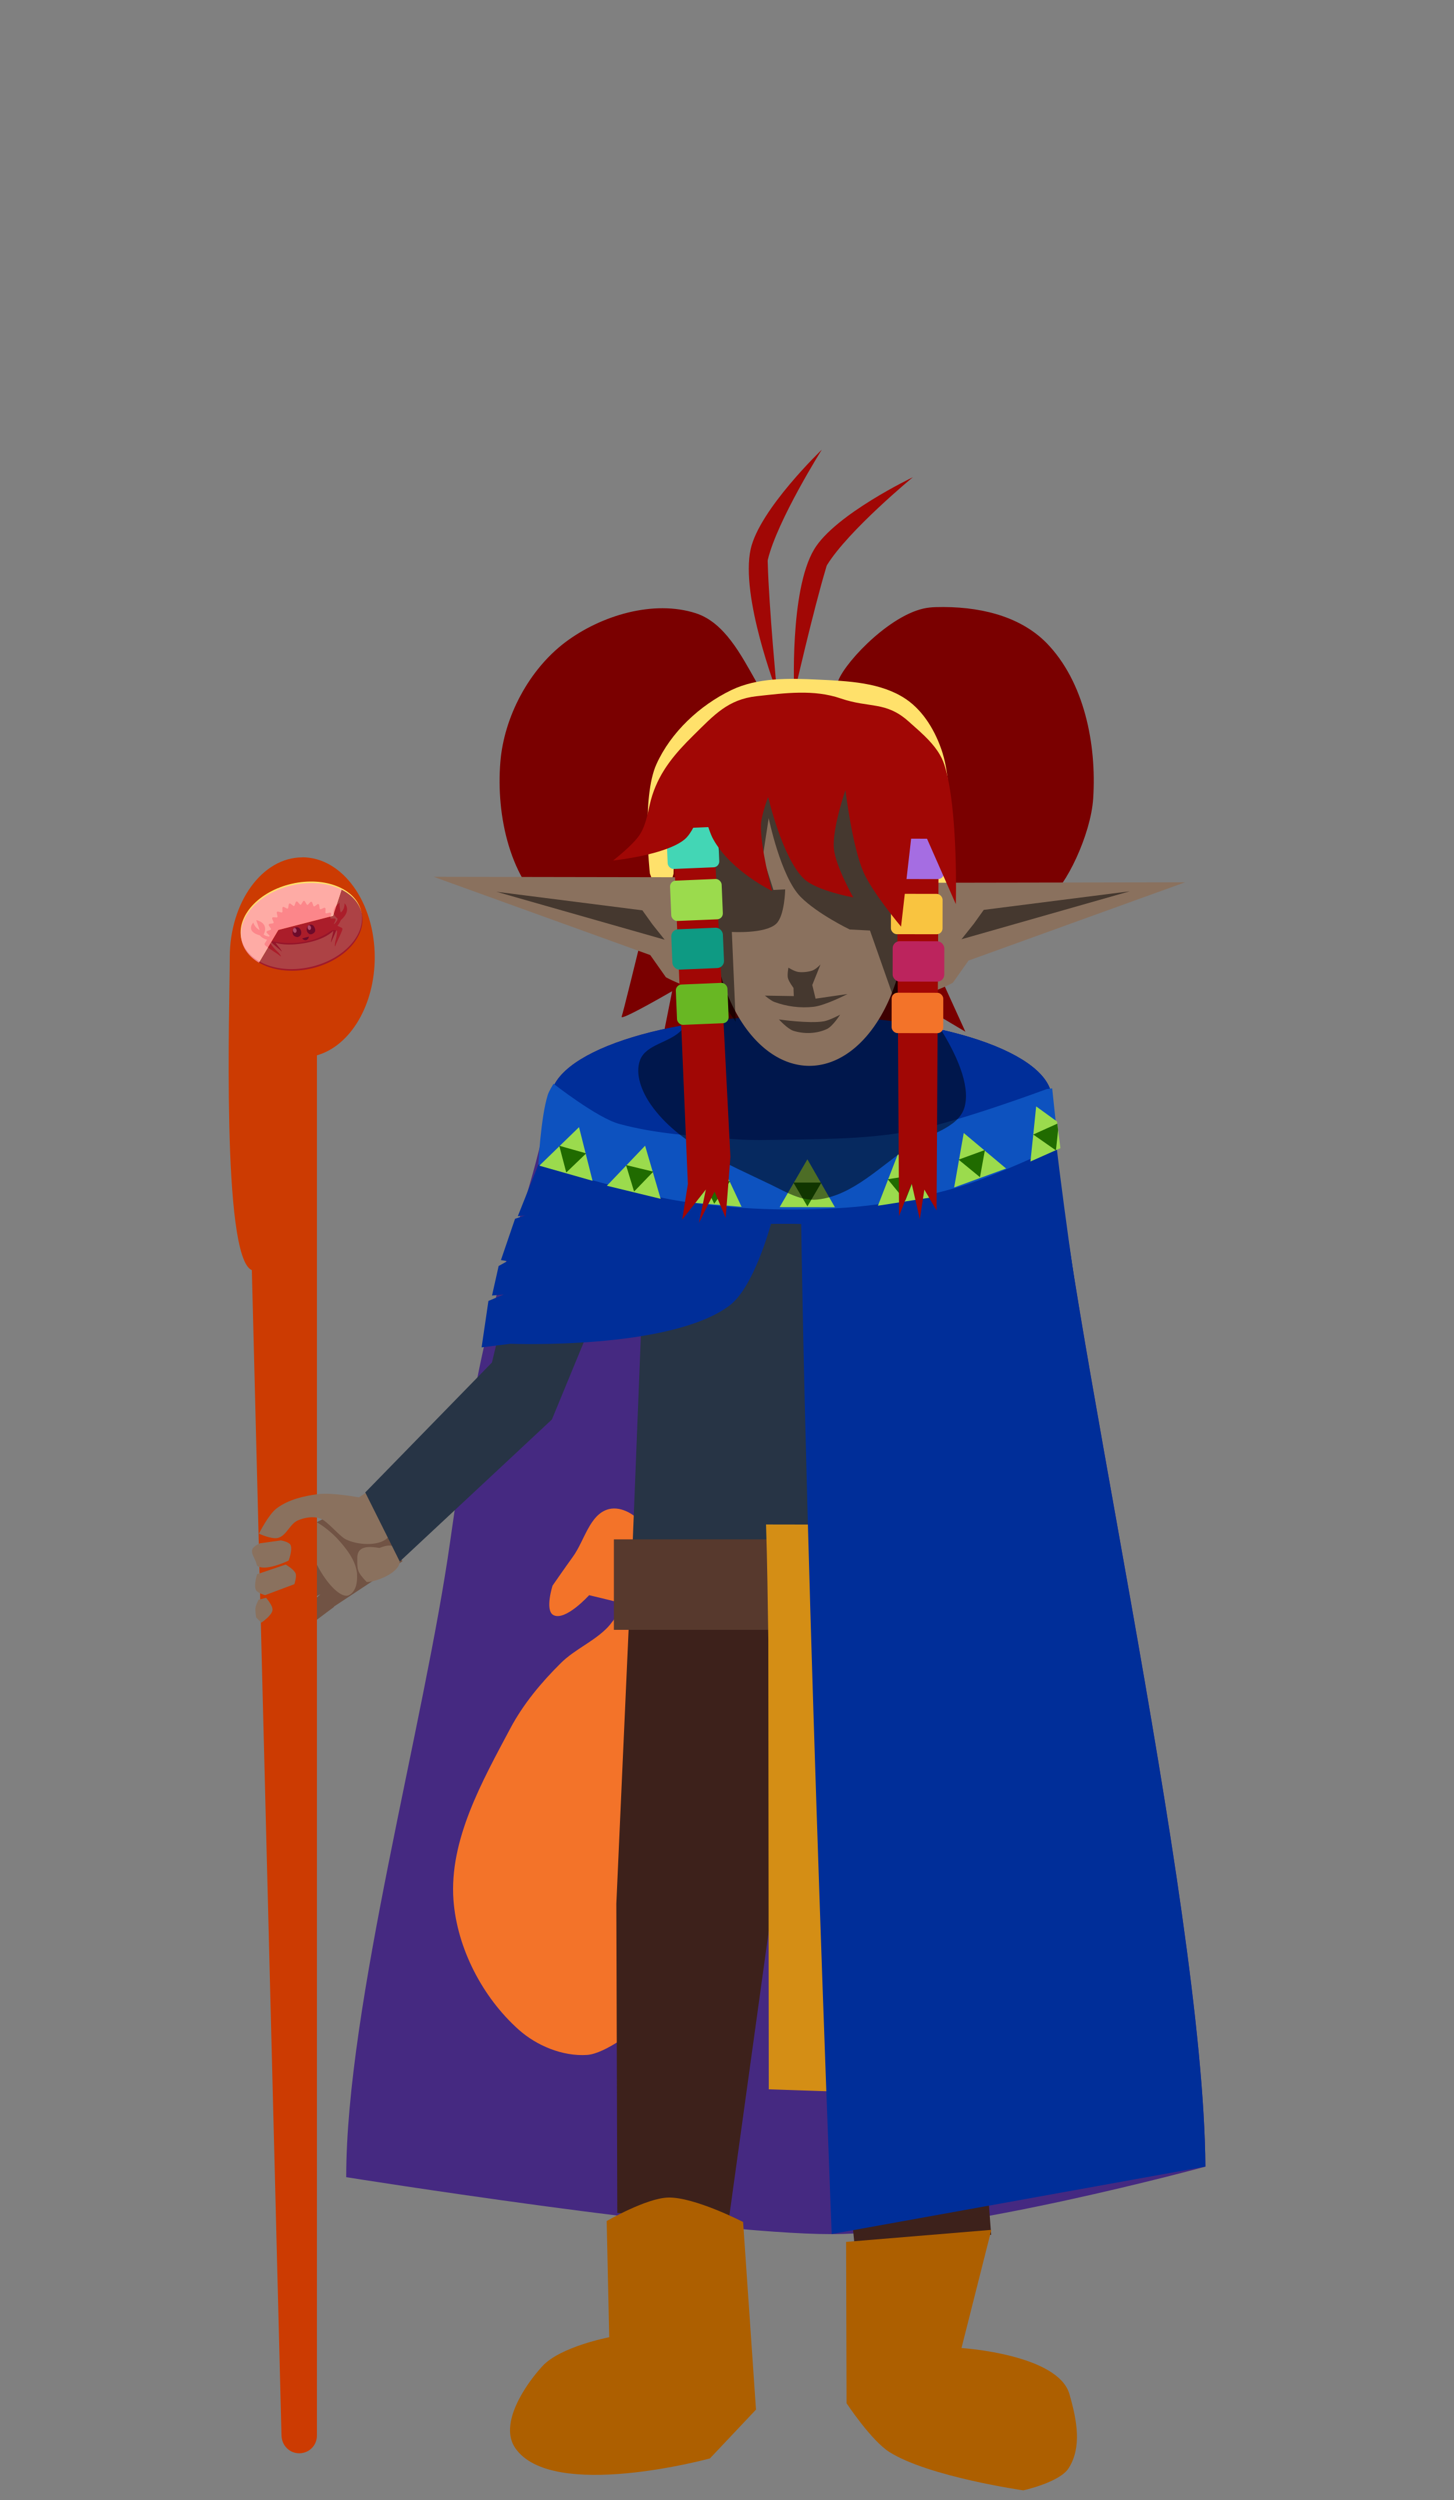 <?xml version="1.0" encoding="UTF-8" standalone="no"?>
<!-- Created with Inkscape (http://www.inkscape.org/) -->

<svg
   width="15.346mm"
   height="26.385mm"
   viewBox="0 0 15.346 26.385"
   version="1.1"
   id="svg5"
   inkscape:version="1.1.1 (3bf5ae0d25, 2021-09-20)"
   sodipodi:docname="elemental.svg"
   inkscape:export-filename="/home/israel/programming/rs/rust_hero/assets/heros/elemental.png"
   inkscape:export-xdpi="96"
   inkscape:export-ydpi="96"
   xmlns:inkscape="http://www.inkscape.org/namespaces/inkscape"
   xmlns:sodipodi="http://sodipodi.sourceforge.net/DTD/sodipodi-0.dtd"
   xmlns="http://www.w3.org/2000/svg"
   xmlns:svg="http://www.w3.org/2000/svg"
   xmlns:serif="http://www.serif.com/">
  <rect x="0" y="0" width="15.346" height="26.385" fill="#808080" stroke="none"/>
  <sodipodi:namedview
     id="namedview7"
     pagecolor="#ffffff"
     bordercolor="#666666"
     borderopacity="1.0"
     inkscape:pageshadow="2"
     inkscape:pageopacity="0.0"
     inkscape:pagecheckerboard="0"
     inkscape:document-units="px"
     showgrid="false"
     inkscape:zoom="3.8200511"
     inkscape:cx="-18.324362"
     inkscape:cy="51.177326"
     inkscape:window-width="1366"
     inkscape:window-height="699"
     inkscape:window-x="0"
     inkscape:window-y="40"
     inkscape:window-maximized="1"
     inkscape:current-layer="layer1"
     inkscape:snap-global="false"
     fit-margin-top="0"
     fit-margin-left="0"
     fit-margin-right="0"
     fit-margin-bottom="0" />
  <defs
     id="defs2" />
  <g
     inkscape:label="Layer 1"
     inkscape:groupmode="layer"
     id="layer1"
     transform="translate(-14.945,-23.692)">
    <g
       id="g20350"
       transform="translate(0.45)">
      <path
         id="path1697"
         style="fill:#452981;stroke-width:3.193;stroke-linecap:round;stroke-linejoin:round;paint-order:fill markers stroke"
         d="m 22.952,34.407 c -1.461,0 -2.646,0.396 -2.646,0.884 -0.338,1.648 -0.624,1.582 -1.059,4.662 -0.274,1.94 -1.098,4.907 -1.098,6.715 0,0 3.775,0.602 5.124,0.601 1.336,-4.69e-4 3.944,-0.712 3.944,-0.712 -0.018,-2.817 -1.53,-9.267 -1.62,-11.265 3e-5,-0.488 -1.185,-0.884 -2.646,-0.884 z"
         sodipodi:nodetypes="scscsccs" />
      <path
         style="fill:#f37329;stroke:none;stroke-width:0.265px;stroke-linecap:butt;stroke-linejoin:miter;stroke-opacity:1"
         d="m 20.327,40.425 c 0,0 0.14,-0.202 0.212,-0.301 0.126,-0.171 0.179,-0.458 0.386,-0.507 0.132,-0.031 0.291,0.065 0.364,0.179 0.08,0.124 0.013,0.443 0.013,0.443 l -0.085,3.108 -0.003,1.752 c 0,0 -0.326,0.266 -0.523,0.279 -0.257,0.017 -0.532,-0.097 -0.723,-0.268 -0.38,-0.34 -0.649,-0.857 -0.687,-1.366 -0.046,-0.634 0.301,-1.25 0.6,-1.812 0.136,-0.256 0.326,-0.484 0.532,-0.688 0.147,-0.147 0.352,-0.229 0.496,-0.379 0.07,-0.073 0.175,-0.249 0.175,-0.249 l -0.371,-0.09 c 0,0 -0.254,0.281 -0.379,0.209 -0.09,-0.052 -0.007,-0.31 -0.007,-0.31 z"
         id="path20835"
         sodipodi:nodetypes="caaacccssssssccscc" />
      <path
         style="fill:#273445;stroke:none;stroke-width:0.265px;stroke-linecap:butt;stroke-linejoin:miter;stroke-opacity:1"
         d="m 21.322,36.19 -0.16,4.049 0.305,0.287 2.648,-0.007 0.496,-4.749 -3.24,-0.003 z"
         id="path17366"
         sodipodi:nodetypes="ccccccc" />
      <path
         style="fill:#3d211b;stroke:none;stroke-width:0.265px;stroke-linecap:butt;stroke-linejoin:miter;stroke-opacity:1"
         d="m 21.146,40.523 -0.146,3.259 0.01,3.264 1.179,0.056 0.756,-5.461 0.57,5.75 1.441,-0.115 -0.51,-6.793 z"
         id="path17580" />
      <rect
         style="opacity:1;fill:#57392d;fill-opacity:1;stroke:none;stroke-width:3.175;stroke-linecap:round;stroke-linejoin:round;paint-order:fill markers stroke"
         id="rect20219"
         width="3.324"
         height="0.955"
         x="20.974"
         y="39.937" />
      <path
         style="fill:#d48e15;stroke:none;stroke-width:0.268px;stroke-linecap:butt;stroke-linejoin:miter;stroke-opacity:1"
         d="m 22.58,39.78 c 0.013,0.404 0.018,0.809 0.024,1.213 l 0.005,4.748 1.709,0.057 -0.054,-6.015 z"
         id="path17932"
         sodipodi:nodetypes="cccccc" />
      <path
         id="path17095"
         style="fill:#002e99;stroke-width:3.193;stroke-linecap:round;stroke-linejoin:round;paint-order:fill markers stroke"
         d="m 22.952,34.407 c -0.086,2.466 0.321,12.861 0.321,12.861 l 3.944,-0.712 c -0.018,-2.817 -1.53,-9.267 -1.62,-11.265 3e-5,-0.488 -1.185,-0.884 -2.646,-0.884 z"
         sodipodi:nodetypes="ccccc" />
      <g
         id="g21983">
        <path
           style="fill:#a10705;stroke:none;stroke-width:0.265px;stroke-linecap:butt;stroke-linejoin:miter;stroke-opacity:1"
           d="m 22.878,31.009 c 0,0 -0.053,-1.081 0.21,-1.52 0.221,-0.369 1.042,-0.761 1.042,-0.761 0,0 -0.677,0.558 -0.905,0.925 -0.007,0.011 -0.009,0.024 -0.013,0.037 -0.131,0.435 -0.334,1.32 -0.334,1.32 z"
           id="path21920"
           sodipodi:nodetypes="cscssc" />
        <path
           style="fill:#a10705;stroke:none;stroke-width:0.265px;stroke-linecap:butt;stroke-linejoin:miter;stroke-opacity:1"
           d="m 22.695,30.995 c 0,0 -0.389,-1.01 -0.277,-1.509 0.094,-0.42 0.751,-1.049 0.751,-1.049 0,0 -0.468,0.742 -0.57,1.161 -0.003,0.013 -0.001,0.026 -7.41e-4,0.039 0.012,0.454 0.097,1.358 0.097,1.358 z"
           id="path21660"
           sodipodi:nodetypes="cscssc" />
        <path
           id="path8452"
           style="fill:#7a0000;stroke:none;stroke-width:0.265px;stroke-linecap:butt;stroke-linejoin:miter;stroke-opacity:1"
           d="m 24.373,30.099 c -0.046,0.001 -0.09,0.006 -0.131,0.015 -0.393,0.089 -0.881,0.623 -0.911,0.798 -0.03,0.175 0.05,0.402 -0.034,0.575 -0.096,0.198 -0.281,0.497 -0.493,0.439 -0.354,-0.097 -0.152,-0.73 -0.333,-1.05 -0.157,-0.276 -0.33,-0.614 -0.631,-0.712 -0.448,-0.145 -1.003,0.023 -1.379,0.306 -0.383,0.289 -0.646,0.786 -0.685,1.263 -0.047,0.564 0.101,1.263 0.552,1.605 0.206,0.156 0.515,0.041 0.774,0.044 0.07,0.001 0.141,0.005 0.211,0.009 -0.103,0.425 -0.244,0.997 -0.257,1.03 -0.021,0.053 0.533,-0.269 0.533,-0.269 l -0.17,0.854 0.692,-0.882 0.065,1.088 0.576,-0.964 0.218,0.947 0.467,-0.902 0.417,0.677 0.117,-0.814 0.713,0.424 -0.483,-1.061 0.403,0.312 -0.193,-0.434 c 0.45,0.01 0.996,-0.122 1.146,-0.22 0.183,-0.118 0.451,-0.674 0.476,-1.06 0.037,-0.57 -0.094,-1.232 -0.494,-1.641 C 25.252,30.186 24.816,30.087 24.373,30.099 Z m -1.32,2.619 c 0.221,-0.005 0.394,0.151 0.568,0.313 l -1.043,-0.041 c 0.142,-0.141 0.287,-0.267 0.475,-0.271 z"
           sodipodi:nodetypes="ccsccsssssccscccccccccccccssacccccc" />
      </g>
      <path
         style="fill:#ffe16b;stroke:none;stroke-width:0.265px;stroke-linecap:butt;stroke-linejoin:miter;stroke-opacity:1"
         d="m 21.354,32.91 c 0,0 -0.09,-0.804 0.07,-1.155 0.153,-0.337 0.456,-0.619 0.789,-0.78 0.276,-0.133 0.607,-0.126 0.913,-0.111 0.317,0.015 0.668,0.028 0.931,0.206 0.189,0.128 0.317,0.349 0.386,0.568 0.16,0.512 0.017,1.609 0.017,1.609 l -0.305,-0.091 -0.016,-1.577 -1.957,-0.21 -0.557,0.587 -0.021,0.957 -0.109,0.373 z"
         id="path21384"
         sodipodi:nodetypes="cssssscccccccc" />
      <g
         id="g13282"
         transform="translate(0.361,-2.483)">
        <path
           id="path11152"
           style="fill:#715344;stroke:none;stroke-width:1px;stroke-linecap:butt;stroke-linejoin:miter;stroke-opacity:1"
           d="M 11.551,69.008 8.818,70.348 9.342,72.264 7.969,72.9 c 0,0 -0.347,0.425 -0.227,0.602 0.133,0.194 0.707,0.006 0.707,0.006 l 1.244,-0.646 0.002,0.002 -1.26,1.127 c 0,0 -0.367,0.678 -0.389,0.998 -0.022,0.32 0.584,-0.42 0.584,-0.42 l 1.613,-1.207 -0.004,-0.012 2.73,-1.805 z"
           transform="matrix(0.265,0,0,0.265,14.945,23.692)" />
        <path
           id="path12984"
           style="opacity:1;fill:#8a715e;stroke-width:3.175;stroke-linecap:round;stroke-linejoin:round;paint-order:fill markers stroke"
           d="m 17.902,42.789 c 0.005,0.078 -0.008,0.18 -0.084,0.22 -0.077,0.039 -0.228,-0.105 -0.339,-0.321 -0.111,-0.217 -0.139,-0.424 -0.062,-0.463 0.038,-0.02 0.199,0.103 0.274,0.184 0.098,0.107 0.202,0.236 0.212,0.381 z"
           sodipodi:nodetypes="asssaa" />
        <path
           id="path12595"
           style="opacity:1;fill:#8a715e;stroke-width:3.175;stroke-linecap:round;stroke-linejoin:round;paint-order:fill markers stroke"
           d="m 18.353,42.651 c 0,0.128 -0.269,0.223 -0.349,0.219 -0.105,-0.111 -0.099,-0.128 -0.099,-0.256 -10e-7,-0.128 0.125,-0.122 0.234,-0.103 0.169,-0.07 0.214,0.012 0.214,0.14 z"
           sodipodi:nodetypes="ccsccc" />
      </g>
      <path
         id="rect9391"
         style="fill:#cc3b02;stroke-width:3.175;stroke-linecap:round;stroke-linejoin:round;paint-order:fill markers stroke"
         d="m 17.685,32.74 c -0.422,-2.1e-5 -0.765,0.473 -0.765,1.056 1.3e-5,0.467 -0.091,3.166 0.233,3.3 l 0.313,12.299 c 0.003,0.104 0.084,0.187 0.187,0.187 0.104,0 0.187,-0.083 0.187,-0.187 v -14.566 c 0.355,-0.101 0.61,-0.533 0.61,-1.034 5.7e-5,-0.583 -0.342,-1.056 -0.765,-1.056 z"
         sodipodi:nodetypes="cccsssccc" />
      <g
         id="g18814">
        <path
           style="fill:#8a715e;stroke:none;stroke-width:0.265px;stroke-linecap:butt;stroke-linejoin:miter;stroke-opacity:1"
           d="m 18.368,39.437 -0.084,0.057 c 0,0 -0.283,-0.052 -0.424,-0.035 -0.155,0.019 -0.32,0.057 -0.445,0.151 -0.087,0.065 -0.187,0.267 -0.187,0.267 0,0 0.134,0.062 0.2,0.045 0.091,-0.023 0.125,-0.148 0.211,-0.185 0.071,-0.031 0.158,-0.045 0.232,-0.022 0.075,0.023 0.202,0.185 0.272,0.221 0.117,0.06 0.338,0.077 0.437,-0.009 0.135,-0.117 -0.214,-0.49 -0.214,-0.49 z"
           id="path10446"
           sodipodi:nodetypes="ccsscssssscc" />
        <path
           style="fill:#8a715e;stroke:none;stroke-width:0.265px;stroke-linecap:butt;stroke-linejoin:miter;stroke-opacity:1"
           d="m 17.237,39.979 0.223,-0.031 c 0,0 0.082,0.014 0.1,0.046 0.027,0.049 -0.019,0.167 -0.019,0.167 0,0 -0.225,0.111 -0.323,0.061 -0.015,-0.008 -0.016,-0.031 -0.022,-0.047 -0.016,-0.043 -0.052,-0.089 -0.038,-0.133 0.01,-0.032 0.079,-0.063 0.079,-0.063 z"
           id="path10728"
           sodipodi:nodetypes="ccscsssc" />
        <path
           style="fill:#8a715e;stroke:none;stroke-width:0.265px;stroke-linecap:butt;stroke-linejoin:miter;stroke-opacity:1"
           d="m 17.209,40.305 0.301,-0.102 c 0,0 0.088,0.05 0.105,0.094 0.013,0.035 -0.013,0.113 -0.013,0.113 l -0.309,0.116 c 0,0 -0.078,-0.021 -0.096,-0.053 -0.027,-0.049 0.012,-0.169 0.012,-0.169 z"
           id="path11084"
           sodipodi:nodetypes="ccsccsc" />
        <path
           style="fill:#8a715e;stroke:none;stroke-width:0.265px;stroke-linecap:butt;stroke-linejoin:miter;stroke-opacity:1"
           d="m 17.192,40.657 c 0.004,-0.029 0.032,-0.083 0.032,-0.083 l 0.079,-0.02 c 0,0 0.074,0.082 0.068,0.13 -0.007,0.058 -0.118,0.132 -0.118,0.132 l -0.054,-0.054 c 0,0 -0.013,-0.071 -0.007,-0.106 z"
           id="path12196"
           sodipodi:nodetypes="sccsccs" />
      </g>
      <path
         style="fill:#273445;stroke:none;stroke-width:0.265px;stroke-linecap:butt;stroke-linejoin:miter;stroke-opacity:1"
         d="m 20.375,35.204 -0.688,2.867 -1.337,1.371 0.364,0.729 1.606,-1.499 1.006,-2.44 z"
         id="path9023" />
      <path
         id="path16146"
         style="fill:#002e99;stroke-width:3.193;stroke-linecap:round;stroke-linejoin:round;paint-order:fill markers stroke"
         d="m 22.952,34.407 c -1.461,0 -2.646,0.396 -2.646,0.884 0,0 -0.09,1.019 -0.109,1.373 0,0 1.285,-0.057 2.634,-0.057 1.336,-4.76e-4 3.059,0.915 3.059,0.915 -0.043,-0.15 -0.299,-2.055 -0.293,-2.23 3e-5,-0.488 -1.185,-0.884 -2.646,-0.884 z"
         sodipodi:nodetypes="sccsccs" />
      <path
         style="fill:#002e99;stroke:none;stroke-width:0.265px;stroke-linecap:butt;stroke-linejoin:miter;stroke-opacity:1"
         d="m 22.656,36.521 c 0,0 -0.181,0.738 -0.462,0.949 -0.625,0.47 -2.312,0.403 -2.312,0.403 l -0.304,0.038 0.072,-0.49 0.161,-0.068 -0.123,0.011 0.07,-0.312 0.092,-0.051 -0.068,-0.011 0.149,-0.436 0.107,-0.036 -0.078,0.009 0.221,-0.555 1.629,0.178 z"
         id="path15723"
         sodipodi:nodetypes="cscccccccccccccc" />
      <g
         id="g19959">
        <path
           style="fill:#0d52bf;stroke:none;stroke-width:0.265px;stroke-linecap:butt;stroke-linejoin:miter;stroke-opacity:1"
           d="m 20.336,35.128 c 0,0 0.462,0.362 0.695,0.425 0.39,0.106 0.799,0.129 1.202,0.16 0.125,0.01 0.251,0.011 0.377,0.009 0.494,-0.009 0.994,-0.002 1.48,-0.09 0.499,-0.091 1.453,-0.447 1.453,-0.447 l 0.057,-0.007 0.065,0.61 c 0,0 -0.681,0.322 -1.04,0.427 -0.389,0.114 -0.791,0.191 -1.195,0.221 -0.583,0.042 -1.174,0.019 -1.752,-0.068 -0.479,-0.072 -1.501,-0.387 -1.501,-0.387 0,0 0.025,-0.498 0.099,-0.733 0.013,-0.043 0.062,-0.12 0.062,-0.12 z"
           id="path8067"
           sodipodi:nodetypes="csssscccssscsc" />
        <g
           id="g19934">
          <g
             id="g19495"
             transform="matrix(0.286,0.081,-0.081,0.286,16.838,23.654)"
             inkscape:transform-center-x="-0.26794117"
             inkscape:transform-center-y="-0.11770696">
            <path
               sodipodi:type="star"
               style="opacity:1;fill:#9bdb4d;fill-opacity:1;stroke:none;stroke-width:12;stroke-linecap:round;stroke-linejoin:round;paint-order:fill markers stroke"
               id="path19260"
               inkscape:flatsided="false"
               sodipodi:sides="3"
               sodipodi:cx="28.250681"
               sodipodi:cy="45.855099"
               sodipodi:r1="5.1564541"
               sodipodi:r2="2.578227"
               sodipodi:arg1="1.1392903"
               sodipodi:arg2="2.1864879"
               inkscape:rounded="0"
               inkscape:randomized="0"
               d="m 30.407,50.539 -3.646,-2.579 -3.646,-2.579 4.056,-1.868 4.056,-1.868 -0.411,4.447 z"
               transform="matrix(0.02,0.219,-0.219,0.02,32.613,29.201)"
               inkscape:transform-center-x="0.0016632623"
               inkscape:transform-center-y="-0.28190841" />
            <path
               sodipodi:type="star"
               style="opacity:1;fill:#206b00;fill-opacity:1;stroke:none;stroke-width:12;stroke-linecap:round;stroke-linejoin:round;paint-order:fill markers stroke"
               id="path19383"
               inkscape:flatsided="false"
               sodipodi:sides="3"
               sodipodi:cx="28.250681"
               sodipodi:cy="45.855099"
               sodipodi:r1="5.1564541"
               sodipodi:r2="2.578227"
               sodipodi:arg1="1.1392903"
               sodipodi:arg2="2.1864879"
               inkscape:rounded="0"
               inkscape:randomized="0"
               d="m 30.407,50.539 -3.646,-2.579 -3.646,-2.579 4.056,-1.868 4.056,-1.868 -0.411,4.447 z"
               transform="matrix(0.01,-0.109,-0.111,-0.01,27.946,39.817)"
               inkscape:transform-center-x="0.00084417613"
               inkscape:transform-center-y="0.14010926" />
          </g>
          <g
             id="g19587"
             transform="matrix(0.289,0.07,-0.07,0.289,17.079,23.999)"
             inkscape:transform-center-x="-0.27108542"
             inkscape:transform-center-y="-0.13641343">
            <path
               sodipodi:type="star"
               style="opacity:1;fill:#9bdb4d;fill-opacity:1;stroke:none;stroke-width:12;stroke-linecap:round;stroke-linejoin:round;paint-order:fill markers stroke"
               id="path19583"
               inkscape:flatsided="false"
               sodipodi:sides="3"
               sodipodi:cx="28.250681"
               sodipodi:cy="45.855099"
               sodipodi:r1="5.1564541"
               sodipodi:r2="2.578227"
               sodipodi:arg1="1.1392903"
               sodipodi:arg2="2.1864879"
               inkscape:rounded="0"
               inkscape:randomized="0"
               d="m 30.407,50.539 -3.646,-2.579 -3.646,-2.579 4.056,-1.868 4.056,-1.868 -0.411,4.447 z"
               transform="matrix(0.02,0.219,-0.219,0.02,32.613,29.201)"
               inkscape:transform-center-x="0.0016632623"
               inkscape:transform-center-y="-0.28190841" />
            <path
               sodipodi:type="star"
               style="opacity:1;fill:#206b00;fill-opacity:1;stroke:none;stroke-width:12;stroke-linecap:round;stroke-linejoin:round;paint-order:fill markers stroke"
               id="path19585"
               inkscape:flatsided="false"
               sodipodi:sides="3"
               sodipodi:cx="28.250681"
               sodipodi:cy="45.855099"
               sodipodi:r1="5.1564541"
               sodipodi:r2="2.578227"
               sodipodi:arg1="1.1392903"
               sodipodi:arg2="2.1864879"
               inkscape:rounded="0"
               inkscape:randomized="0"
               d="m 30.407,50.539 -3.646,-2.579 -3.646,-2.579 4.056,-1.868 4.056,-1.868 -0.411,4.447 z"
               transform="matrix(0.01,-0.109,-0.111,-0.01,27.946,39.817)"
               inkscape:transform-center-x="0.00084417613"
               inkscape:transform-center-y="0.14010926" />
          </g>
          <g
             id="g19593"
             transform="matrix(0.296,0.025,-0.025,0.296,16.105,24.911)"
             inkscape:transform-center-x="-0.27923536"
             inkscape:transform-center-y="-0.20615929">
            <path
               sodipodi:type="star"
               style="opacity:1;fill:#9bdb4d;fill-opacity:1;stroke:none;stroke-width:12;stroke-linecap:round;stroke-linejoin:round;paint-order:fill markers stroke"
               id="path19589"
               inkscape:flatsided="false"
               sodipodi:sides="3"
               sodipodi:cx="28.250681"
               sodipodi:cy="45.855099"
               sodipodi:r1="5.1564541"
               sodipodi:r2="2.578227"
               sodipodi:arg1="1.1392903"
               sodipodi:arg2="2.1864879"
               inkscape:rounded="0"
               inkscape:randomized="0"
               d="m 30.407,50.539 -3.646,-2.579 -3.646,-2.579 4.056,-1.868 4.056,-1.868 -0.411,4.447 z"
               transform="matrix(0.02,0.219,-0.219,0.02,32.613,29.201)"
               inkscape:transform-center-x="0.0016632623"
               inkscape:transform-center-y="-0.28190841" />
            <path
               sodipodi:type="star"
               style="opacity:1;fill:#206b00;fill-opacity:1;stroke:none;stroke-width:12;stroke-linecap:round;stroke-linejoin:round;paint-order:fill markers stroke"
               id="path19591"
               inkscape:flatsided="false"
               sodipodi:sides="3"
               sodipodi:cx="28.250681"
               sodipodi:cy="45.855099"
               sodipodi:r1="5.1564541"
               sodipodi:r2="2.578227"
               sodipodi:arg1="1.1392903"
               sodipodi:arg2="2.1864879"
               inkscape:rounded="0"
               inkscape:randomized="0"
               d="m 30.407,50.539 -3.646,-2.579 -3.646,-2.579 4.056,-1.868 4.056,-1.868 -0.411,4.447 z"
               transform="matrix(0.01,-0.109,-0.111,-0.01,27.946,39.817)"
               inkscape:transform-center-x="0.00084417613"
               inkscape:transform-center-y="0.14010926" />
          </g>
          <g
             id="g19599"
             transform="matrix(0.297,3.7557174e-4,-3.7557174e-4,0.297,16.158,25.472)"
             inkscape:transform-center-x="-0.28100487"
             inkscape:transform-center-y="-0.24177517">
            <path
               sodipodi:type="star"
               style="opacity:1;fill:#9bdb4d;fill-opacity:1;stroke:none;stroke-width:12;stroke-linecap:round;stroke-linejoin:round;paint-order:fill markers stroke"
               id="path19595"
               inkscape:flatsided="false"
               sodipodi:sides="3"
               sodipodi:cx="28.250681"
               sodipodi:cy="45.855099"
               sodipodi:r1="5.1564541"
               sodipodi:r2="2.578227"
               sodipodi:arg1="1.1392903"
               sodipodi:arg2="2.1864879"
               inkscape:rounded="0"
               inkscape:randomized="0"
               d="m 30.407,50.539 -3.646,-2.579 -3.646,-2.579 4.056,-1.868 4.056,-1.868 -0.411,4.447 z"
               transform="matrix(0.02,0.219,-0.219,0.02,32.613,29.201)"
               inkscape:transform-center-x="0.0016632623"
               inkscape:transform-center-y="-0.28190841" />
            <path
               sodipodi:type="star"
               style="opacity:1;fill:#206b00;fill-opacity:1;stroke:none;stroke-width:12;stroke-linecap:round;stroke-linejoin:round;paint-order:fill markers stroke"
               id="path19597"
               inkscape:flatsided="false"
               sodipodi:sides="3"
               sodipodi:cx="28.250681"
               sodipodi:cy="45.855099"
               sodipodi:r1="5.1564541"
               sodipodi:r2="2.578227"
               sodipodi:arg1="1.1392903"
               sodipodi:arg2="2.1864879"
               inkscape:rounded="0"
               inkscape:randomized="0"
               d="m 30.407,50.539 -3.646,-2.579 -3.646,-2.579 4.056,-1.868 4.056,-1.868 -0.411,4.447 z"
               transform="matrix(0.01,-0.109,-0.111,-0.01,27.946,39.817)"
               inkscape:transform-center-x="0.00084417613"
               inkscape:transform-center-y="0.14010926" />
          </g>
          <g
             id="g19605"
             transform="matrix(0.294,-0.046,0.046,0.294,15.552,26.595)"
             inkscape:transform-center-x="-0.27903724"
             inkscape:transform-center-y="-0.26223829">
            <path
               sodipodi:type="star"
               style="opacity:1;fill:#9bdb4d;fill-opacity:1;stroke:none;stroke-width:12;stroke-linecap:round;stroke-linejoin:round;paint-order:fill markers stroke"
               id="path19601"
               inkscape:flatsided="false"
               sodipodi:sides="3"
               sodipodi:cx="28.250681"
               sodipodi:cy="45.855099"
               sodipodi:r1="5.1564541"
               sodipodi:r2="2.578227"
               sodipodi:arg1="1.1392903"
               sodipodi:arg2="2.1864879"
               inkscape:rounded="0"
               inkscape:randomized="0"
               d="m 30.407,50.539 -3.646,-2.579 -3.646,-2.579 4.056,-1.868 4.056,-1.868 -0.411,4.447 z"
               transform="matrix(0.02,0.219,-0.219,0.02,32.613,29.201)"
               inkscape:transform-center-x="0.0016632623"
               inkscape:transform-center-y="-0.28190841" />
            <path
               sodipodi:type="star"
               style="opacity:1;fill:#206b00;fill-opacity:1;stroke:none;stroke-width:12;stroke-linecap:round;stroke-linejoin:round;paint-order:fill markers stroke"
               id="path19603"
               inkscape:flatsided="false"
               sodipodi:sides="3"
               sodipodi:cx="28.250681"
               sodipodi:cy="45.855099"
               sodipodi:r1="5.1564541"
               sodipodi:r2="2.578227"
               sodipodi:arg1="1.1392903"
               sodipodi:arg2="2.1864879"
               inkscape:rounded="0"
               inkscape:randomized="0"
               d="m 30.407,50.539 -3.646,-2.579 -3.646,-2.579 4.056,-1.868 4.056,-1.868 -0.411,4.447 z"
               transform="matrix(0.01,-0.109,-0.111,-0.01,27.946,39.817)"
               inkscape:transform-center-x="0.00084417613"
               inkscape:transform-center-y="0.14010926" />
          </g>
          <g
             id="g19611"
             transform="matrix(0.279,-0.102,0.102,0.279,14.624,28.196)"
             inkscape:transform-center-x="-0.26713669"
             inkscape:transform-center-y="-0.27591403">
            <path
               sodipodi:type="star"
               style="opacity:1;fill:#9bdb4d;fill-opacity:1;stroke:none;stroke-width:12;stroke-linecap:round;stroke-linejoin:round;paint-order:fill markers stroke"
               id="path19607"
               inkscape:flatsided="false"
               sodipodi:sides="3"
               sodipodi:cx="28.250681"
               sodipodi:cy="45.855099"
               sodipodi:r1="5.1564541"
               sodipodi:r2="2.578227"
               sodipodi:arg1="1.1392903"
               sodipodi:arg2="2.1864879"
               inkscape:rounded="0"
               inkscape:randomized="0"
               d="m 30.407,50.539 -3.646,-2.579 -3.646,-2.579 4.056,-1.868 4.056,-1.868 -0.411,4.447 z"
               transform="matrix(0.02,0.219,-0.219,0.02,32.613,29.201)"
               inkscape:transform-center-x="0.0016632623"
               inkscape:transform-center-y="-0.28190841" />
            <path
               sodipodi:type="star"
               style="opacity:1;fill:#206b00;fill-opacity:1;stroke:none;stroke-width:12;stroke-linecap:round;stroke-linejoin:round;paint-order:fill markers stroke"
               id="path19609"
               inkscape:flatsided="false"
               sodipodi:sides="3"
               sodipodi:cx="28.250681"
               sodipodi:cy="45.855099"
               sodipodi:r1="5.1564541"
               sodipodi:r2="2.578227"
               sodipodi:arg1="1.1392903"
               sodipodi:arg2="2.1864879"
               inkscape:rounded="0"
               inkscape:randomized="0"
               d="m 30.407,50.539 -3.646,-2.579 -3.646,-2.579 4.056,-1.868 4.056,-1.868 -0.411,4.447 z"
               transform="matrix(0.01,-0.109,-0.111,-0.01,27.946,39.817)"
               inkscape:transform-center-x="0.00084417613"
               inkscape:transform-center-y="0.14010926" />
          </g>
          <g
             id="g19911">
            <path
               id="path19613"
               style="opacity:1;fill:#9bdb4d;stroke-width:2.965;stroke-linecap:round;stroke-linejoin:round;paint-order:fill markers stroke"
               inkscape:transform-center-x="0.0016632623"
               inkscape:transform-center-y="-0.28190841"
               d="m 39.57,44.061 -0.113,1.098 -0.115,1.096 1.008,-0.449 0.186,-0.082 -0.135,-1.061 z"
               transform="matrix(0.265,0,0,0.265,14.945,23.692)" />
            <path
               id="path19615"
               style="opacity:1;fill:#206b00;stroke-width:1.49;stroke-linecap:round;stroke-linejoin:round;paint-order:fill markers stroke"
               inkscape:transform-center-x="0.00084417613"
               inkscape:transform-center-y="0.14010926"
               d="m 40.412,44.748 -0.447,0.201 -0.512,0.232 0.453,0.316 0.451,0.316 0.059,-0.547 0.027,-0.262 z"
               transform="matrix(0.265,0,0,0.265,14.945,23.692)" />
          </g>
        </g>
      </g>
      <path
         style="opacity:0.5;fill:#000000;stroke:none;stroke-width:0.265px;stroke-linecap:butt;stroke-linejoin:miter;stroke-opacity:1"
         d="m 21.686,34.565 c -0.122,0.131 -0.374,0.147 -0.436,0.315 -0.056,0.151 0.022,0.337 0.114,0.469 0.29,0.415 0.807,0.623 1.263,0.843 0.156,0.075 0.322,0.178 0.495,0.159 0.378,-0.04 0.67,-0.362 0.989,-0.569 0.196,-0.127 0.508,-0.187 0.566,-0.413 0.12,-0.468 -0.617,-1.311 -0.617,-1.311 l -0.092,-0.05 -1.968,0.049 c 0,0 -0.178,0.362 -0.313,0.507 z"
         id="path22242"
         sodipodi:nodetypes="ssssssscccs" />
      <path
         id="path21959"
         style="fill:#8a715e;stroke:none;stroke-width:0.265px;stroke-linecap:butt;stroke-linejoin:miter;stroke-opacity:1"
         d="m 23.037,31.632 a 1.031,1.655 0 0 0 -1.031,1.655 1.031,1.655 0 0 0 0.006,0.167 l -0.16,-0.504 -2.78,-0.005 2.286,0.826 0.165,0.234 c 0,0 0.349,0.193 0.492,0.105 0.043,-0.026 0.066,-0.091 0.079,-0.158 a 1.031,1.655 0 0 0 0.944,0.988 1.031,1.655 0 0 0 0.937,-0.966 c 0.011,0.079 0.034,0.163 0.085,0.194 0.143,0.088 0.492,-0.105 0.492,-0.105 l 0.165,-0.234 2.286,-0.826 -2.781,0.005 -0.165,0.522 a 1.031,1.655 0 0 0 0.011,-0.244 1.031,1.655 0 0 0 -1.031,-1.655 z" />
      <path
         style="opacity:0.5;fill:#000000;stroke:none;stroke-width:0.265px;stroke-linecap:butt;stroke-linejoin:miter;stroke-opacity:1"
         d="m 21.951,32.172 0.973,-0.502 0.938,0.331 0.303,0.453 -0.146,2.03 -0.342,-0.972 -0.214,-0.011 c 0,0 -0.34,-0.164 -0.518,-0.344 -0.21,-0.212 -0.337,-0.831 -0.337,-0.831 l -0.062,0.406 0.112,0.352 0.124,-0.006 c 0,0 -0.004,0.278 -0.095,0.363 -0.116,0.108 -0.468,0.086 -0.468,0.086 l 0.041,0.948 -0.424,-0.606 z"
         id="path23641"
         sodipodi:nodetypes="cccccccsccccscccc" />
      <g
         id="g15555"
         transform="translate(0.333,-2.465)">
        <g
           id="g15539">
          <path
             style="fill:#a10705;fill-opacity:1;stroke:none;stroke-width:0.265px;stroke-linecap:butt;stroke-linejoin:miter;stroke-opacity:1"
             d="m 21.681,34.647 0.19,3.718 -0.05,0.644 -0.117,-0.277 -0.166,0.332 0.074,-0.354 -0.25,0.318 0.06,-0.376 -0.166,-3.948 0.219,-0.759 2.33,-0.078 0.266,0.858 -0.024,4.206 -0.129,-0.22 -0.048,0.313 -0.086,-0.377 -0.133,0.343 -0.027,-4.589 z"
             id="path4930" />
          <g
             id="g15525">
            <g
               id="g5847">
              <rect
                 style="opacity:1;fill:#0e9a83;fill-opacity:1;stroke:none;stroke-width:2.705;stroke-linecap:round;stroke-linejoin:round;paint-order:fill markers stroke"
                 id="rect5100"
                 width="0.545"
                 height="0.426"
                 x="19.725"
                 y="36.822"
                 ry="0.074"
                 transform="rotate(-2.391)" />
              <rect
                 style="opacity:1;fill:#68b723;fill-opacity:1;stroke:none;stroke-width:2.705;stroke-linecap:round;stroke-linejoin:round;paint-order:fill markers stroke"
                 id="rect5420"
                 width="0.545"
                 height="0.426"
                 x="19.749"
                 y="37.406"
                 ry="0.062"
                 transform="rotate(-2.391)" />
              <rect
                 style="opacity:1;fill:#9bdb4d;fill-opacity:1;stroke:none;stroke-width:2.705;stroke-linecap:round;stroke-linejoin:round;paint-order:fill markers stroke"
                 id="rect5540"
                 width="0.545"
                 height="0.426"
                 x="19.734"
                 y="36.308"
                 ry="0.062"
                 transform="rotate(-2.391)" />
              <rect
                 style="opacity:1;fill:#43d6b5;fill-opacity:1;stroke:none;stroke-width:2.705;stroke-linecap:round;stroke-linejoin:round;paint-order:fill markers stroke"
                 id="rect5542"
                 width="0.545"
                 height="0.426"
                 x="19.719"
                 y="35.758"
                 ry="0.062"
                 transform="rotate(-2.391)" />
            </g>
            <g
               id="g15513">
              <rect
                 style="fill:#bc245d;fill-opacity:1;stroke:none;stroke-width:2.705;stroke-linecap:round;stroke-linejoin:round;paint-order:fill markers stroke"
                 id="rect5849"
                 width="0.545"
                 height="0.426"
                 x="23.641"
                 y="36.052"
                 ry="0.074"
                 transform="rotate(0.091)" />
              <rect
                 style="fill:#f37329;fill-opacity:1;stroke:none;stroke-width:2.705;stroke-linecap:round;stroke-linejoin:round;paint-order:fill markers stroke"
                 id="rect5851"
                 width="0.545"
                 height="0.426"
                 x="23.631"
                 y="36.596"
                 ry="0.062"
                 transform="rotate(0.091)" />
              <rect
                 style="fill:#f9c440;fill-opacity:1;stroke:none;stroke-width:2.705;stroke-linecap:round;stroke-linejoin:round;paint-order:fill markers stroke"
                 id="rect5853"
                 width="0.545"
                 height="0.426"
                 x="23.622"
                 y="35.552"
                 ry="0.062"
                 transform="rotate(0.091)" />
              <rect
                 style="fill:#a56de2;fill-opacity:1;stroke:none;stroke-width:2.705;stroke-linecap:round;stroke-linejoin:round;paint-order:fill markers stroke"
                 id="rect5855"
                 width="0.545"
                 height="0.426"
                 x="23.635"
                 y="34.97"
                 ry="0.062"
                 transform="rotate(0.091)" />
            </g>
          </g>
        </g>
        <path
           style="fill:#a10705;fill-opacity:1;stroke:none;stroke-width:0.265px;stroke-linecap:butt;stroke-linejoin:miter;stroke-opacity:1"
           d="m 21.576,34.65 c 0,0 0.052,0.253 0.114,0.364 0.188,0.338 0.62,0.545 0.62,0.545 0,0 -0.126,-0.465 -0.116,-0.702 0.004,-0.1 0.075,-0.29 0.075,-0.29 0,0 0.15,0.648 0.379,0.865 0.134,0.127 0.52,0.196 0.52,0.196 0,0 -0.189,-0.333 -0.205,-0.517 -0.019,-0.209 0.122,-0.616 0.122,-0.616 0,0 0.072,0.595 0.19,0.865 0.093,0.214 0.397,0.576 0.397,0.576 l 0.141,-1.23 0.437,0.992 c 0,0 0.028,-0.997 -0.12,-1.468 -0.06,-0.19 -0.232,-0.329 -0.381,-0.462 -0.24,-0.213 -0.41,-0.136 -0.713,-0.24 -0.285,-0.098 -0.588,-0.057 -0.888,-0.024 -0.303,0.034 -0.449,0.198 -0.666,0.412 -0.193,0.19 -0.351,0.374 -0.435,0.632 -0.044,0.136 -0.053,0.288 -0.128,0.41 -0.07,0.114 -0.286,0.28 -0.286,0.28 0,0 0.553,-0.056 0.755,-0.223 0.106,-0.087 0.19,-0.364 0.19,-0.364 z"
           id="path4407"
           sodipodi:nodetypes="cscscscscscccssssssscscc" />
      </g>
      <path
         style="fill:#ad5f00;stroke:none;stroke-width:0.265px;stroke-linecap:butt;stroke-linejoin:miter;stroke-opacity:1"
         d="m 20.898,47.131 0.027,1.226 c 0,0 -0.516,0.099 -0.705,0.305 -0.189,0.206 -0.458,0.612 -0.288,0.863 0.386,0.568 2.056,0.111 2.056,0.111 l 0.486,-0.515 -0.136,-1.98 c 0,0 -0.514,-0.265 -0.791,-0.258 -0.231,0.006 -0.649,0.248 -0.649,0.248 z"
         id="path18113"
         sodipodi:nodetypes="cczscccsc" />
      <path
         style="fill:#ad5f00;stroke:none;stroke-width:0.265px;stroke-linecap:butt;stroke-linejoin:miter;stroke-opacity:1"
         d="m 23.425,47.351 0.005,1.703 c 0,0 0.259,0.392 0.451,0.514 0.414,0.262 1.414,0.405 1.414,0.405 0,0 0.384,-0.084 0.479,-0.234 0.139,-0.22 0.09,-0.498 0.008,-0.782 -0.121,-0.421 -1.139,-0.486 -1.139,-0.486 l 0.315,-1.247 z"
         id="path18115"
         sodipodi:nodetypes="ccscssccc" />
      <path
         style="opacity:0.5;fill:#000000;stroke:none;stroke-width:0.265px;stroke-linecap:butt;stroke-linejoin:miter;stroke-opacity:1"
         d="m 19.735,33.103 1.54,0.196 0.106,0.148 0.129,0.162 z"
         id="path22026" />
      <path
         style="opacity:0.5;fill:#000000;stroke:none;stroke-width:0.265px;stroke-linecap:butt;stroke-linejoin:miter;stroke-opacity:1"
         d="m 26.418,33.098 -1.54,0.196 -0.106,0.148 -0.129,0.162 z"
         id="path22207" />
      <g
         id="g23606"
         transform="translate(-0.016,-0.777)">
        <g
           id="g23060">
          <ellipse
             style="fill:#ffe16b;fill-opacity:1;stroke:none;stroke-width:3.548;stroke-linecap:round;stroke-linejoin:round;paint-order:fill markers stroke"
             id="ellipse22954"
             cx="37.33"
             cy="-9.561"
             rx="0.45"
             ry="0.649"
             transform="rotate(77.037)" />
          <g
             id="g22992"
             serif:id="Layer 1"
             transform="matrix(8.691585e-4,-1.6209665e-4,1.6209665e-4,8.691585e-4,17.099,34.002)"
             style="clip-rule:evenodd;fill-rule:evenodd;stroke-linejoin:round;stroke-miterlimit:1.414">
            <g
               transform="translate(1009.4,506.362)"
               id="g22958">
              <path
                 d="m 0,-7.203 -12.072,-25.006 c 0.063,-0.947 0.111,-1.898 0.111,-2.853 0,-28.346 -29.478,-54.471 -79.069,-75.389 v 17.393 c -4.836,-1.919 -9.871,-3.787 -15.117,-5.593 v -8.108 c -70.874,-25.56 -176.383,-41.778 -294.241,-41.778 -102.973,0 -196.529,12.38 -265.791,32.554 v 28.246 h -0.002 v -34.188 c -70.96,22.55 -114.954,53.877 -114.954,88.515 0,5.46 1.101,10.838 3.217,16.113 l -7.228,12.867 c 0,0 -5.792,7.512 4.406,23.362 8.994,13.977 54.048,68.685 77.827,97.335 10.214,14.687 17.141,23.734 17.746,22.859 0.955,-1.386 -6.351,-28.961 -26.635,-60.423 -9.466,-16.895 -20.768,-39.283 -27.554,-55.819 18.942,11.99 130.23,68.029 357.232,67.801 231.994,-0.232 335.115,-72.851 346.433,-82.737 -3.955,15.889 -17.468,48.033 -28.245,70.638 -17.706,32.331 -24.12,60.478 -23.296,61.87 0.524,0.878 6.565,-8.441 15.476,-23.543 C -51.025,87.37 -11.739,30.974 -3.889,16.608 5.007,0.323 0,-7.203 0,-7.203"
                 style="fill:#a52b00;fill-rule:nonzero"
                 id="path22956" />
            </g>
            <g
               transform="translate(1079.49,294.885)"
               id="g22962">
              <path
                 d="m 0,204.135 -79.343,-58.446 c -0.745,-2.6 -1.49,-5.201 -2.26,-7.781 l 26.062,-37.754 c 2.66,-3.84 3.196,-8.832 1.469,-13.211 -1.731,-4.358 -5.515,-7.482 -9.99,-8.247 l -44.066,-7.479 c -1.709,-3.485 -3.498,-6.916 -5.294,-10.319 L -94.907,18.51 c 1.903,-4.317 1.505,-9.335 -1.022,-13.254 -2.517,-3.937 -6.786,-6.237 -11.338,-6.058 l -44.724,1.625 c -2.315,-3.016 -4.667,-6.003 -7.067,-8.937 l 10.278,-45.432 c 1.042,-4.612 -0.274,-9.443 -3.487,-12.794 -3.195,-3.339 -7.838,-4.722 -12.253,-3.639 l -43.562,10.709 c -2.82,-2.493 -5.688,-4.953 -8.588,-7.365 l 1.567,-46.641 c 0.168,-4.721 -2.033,-9.208 -5.812,-11.829 -3.777,-2.636 -8.57,-3.032 -12.701,-1.074 l -40.638,19.321 c -3.273,-1.878 -6.565,-3.737 -9.892,-5.537 l -7.181,-45.961 c -0.729,-4.656 -3.724,-8.612 -7.919,-10.418 -4.185,-1.817 -8.976,-1.228 -12.648,1.536 l -36.232,27.185 c -3.569,-1.185 -7.153,-2.32 -10.779,-3.407 l -15.617,-43.585 c -1.588,-4.443 -5.25,-7.706 -9.716,-8.624 -4.45,-0.909 -9.028,0.632 -12.114,4.08 l -30.499,34.119 c -3.685,-0.423 -7.377,-0.81 -11.076,-1.131 l -23.549,-39.676 c -2.384,-4.018 -6.597,-6.464 -11.139,-6.464 -4.529,0 -8.75,2.446 -11.118,6.464 l -23.555,39.676 c -3.701,0.321 -7.408,0.708 -11.088,1.131 l -30.499,-34.119 c -3.09,-3.448 -7.684,-4.989 -12.122,-4.08 -4.46,0.93 -8.128,4.181 -9.707,8.624 l -15.629,43.585 c -3.621,1.087 -7.205,2.23 -10.78,3.407 l -36.22,-27.185 c -3.683,-2.774 -8.478,-3.361 -12.668,-1.536 -4.181,1.806 -7.188,5.762 -7.913,10.418 l -7.186,45.961 c -3.322,1.8 -6.614,3.649 -9.895,5.537 l -40.634,-19.321 c -4.127,-1.966 -8.945,-1.562 -12.704,1.074 -3.773,2.621 -5.98,7.108 -5.81,11.829 l 1.562,46.641 c -2.894,2.412 -5.756,4.872 -8.591,7.365 l -43.554,-10.709 c -4.423,-1.074 -9.062,0.3 -12.265,3.639 -3.221,3.351 -4.526,8.182 -3.491,12.794 l 10.257,45.432 c -2.378,2.945 -4.733,5.921 -7.042,8.937 l -44.724,-1.625 c -4.513,-0.135 -8.821,2.121 -11.343,6.058 -2.527,3.919 -2.91,8.937 -1.029,13.254 l 18.528,42.388 c -1.799,3.403 -3.586,6.834 -5.309,10.319 l -44.063,7.479 c -4.479,0.754 -8.252,3.876 -9.994,8.247 -1.728,4.379 -1.167,9.371 1.474,13.211 l 26.066,37.754 c -0.201,0.667 -0.387,1.339 -0.587,2.008 l -73.696,78.285 c 0,0 -11.296,8.851 5.147,29.654 14.5,18.351 88.951,91.096 128.271,129.205 16.606,19.348 27.984,31.329 29.172,30.293 1.876,-1.645 -7.972,-36.847 -40.682,-78.149 -25.216,-37.056 -57.941,-94.049 -50.267,-100.618 0,0 8.729,-11.081 26.242,-19.057 0.641,0.512 -0.662,-0.507 0,0 0,0 369.595,170.491 712.429,2.884 39.164,-7.025 62.873,13.955 62.873,13.955 8.176,4.74 -12.996,63.344 -30.407,102.137 -23.679,44.05 -27.151,78.422 -25.144,79.614 1.268,0.757 9.883,-12.353 22.172,-33.217 C -67.814,332.649 -10.492,252.1 0,232.534 11.895,210.352 0,204.135 0,204.135"
                 style="fill:#f74c00;fill-rule:nonzero"
                 id="path22960" />
            </g>
            <g
               transform="translate(917.896,244.679)"
               id="g22966">
              <path
                 d="m 0,232.466 c 0,0 53.179,-2.466 123.032,-73.462 l 9.898,-21.979 c 0,0 -108.417,-107.848 60.118,-182.291 0,0 -14.755,24.112 -10.426,117.272 0,0 50.815,-17.649 65.714,-99.94 0,0 74.12,97.724 -80.502,189.377 0,0 -72.54,116.289 -174.805,105.15 z"
                 style="fill:#f74c00;fill-rule:nonzero"
                 id="path22964" />
            </g>
            <g
               transform="translate(676.997,488.361)"
               id="g22970">
              <path
                 d="m 0,-78.192 c 0,0 36.935,-40.443 73.871,0 0,0 29.022,53.927 0,80.887 0,0 -47.487,37.748 -73.871,0 0,0 -31.658,-29.659 0,-80.887"
                 style="fill-rule:nonzero"
                 id="path22968" />
            </g>
            <g
               transform="translate(719.761,425.169)"
               id="g22974">
              <path
                 d="m 0,0.004 c 0,15.746 -9.282,28.514 -20.732,28.514 -11.448,0 -20.73,-12.768 -20.73,-28.514 0,-15.75 9.282,-28.518 20.73,-28.518 C -9.282,-28.514 0,-15.746 0,0.004"
                 style="fill:#ffffff;fill-rule:nonzero"
                 id="path22972" />
            </g>
            <g
               transform="translate(512.148,482.736)"
               id="g22978">
              <path
                 d="m 0,-83.609 c 0,0 63.355,-28.052 80.648,34.562 0,0 18.114,72.98 -52.03,77.099 0,0 -89.444,-17.228 -28.618,-111.661"
                 style="fill-rule:nonzero"
                 id="path22976" />
            </g>
            <g
               transform="translate(543.968,426.204)"
               id="g22982">
              <path
                 d="m 0,0.002 c 0,16.239 -9.572,29.409 -21.381,29.409 -11.804,0 -21.379,-13.17 -21.379,-29.409 0,-16.244 9.575,-29.411 21.379,-29.411 C -9.572,-29.409 0,-16.242 0,0.002"
                 style="fill:#ffffff;fill-rule:nonzero"
                 id="path22980" />
            </g>
            <g
               transform="translate(593.317,576.574)"
               id="g22986">
              <path
                 d="m 0,-40.271 80.796,-6.484 c 0,0 -2.738,13.006 -13.279,22.769 0,0 -27.79,30.47 -59.673,-2.533 0,0 -5.217,-5.629 -7.844,-13.752"
                 style="fill-rule:nonzero"
                 id="path22984" />
            </g>
            <g
               transform="translate(269.796,270.778)"
               id="g22990">
              <path
                 d="m 0,190.741 c -0.667,0 -1.321,0.049 -1.973,0.101 -26.234,-5.971 -99.973,-25.185 -119.464,-56.363 0,0 99.227,-112.872 -55.86,-185.019 l 18.057,124.878 c 0,0 -47.809,-31.949 -58.126,-101.346 0,0 -116.423,84.494 51.384,165.474 0,0 15.22,57.187 161.349,102.815 l 0.107,-0.435 c 1.471,0.272 2.977,0.435 4.526,0.435 13.808,0 25.003,-11.312 25.003,-25.271 0,-13.956 -11.195,-25.269 -25.003,-25.269"
                 style="fill:#f74c00;fill-rule:nonzero"
                 id="path22988" />
            </g>
          </g>
        </g>
        <g
           id="g23360"
           style="opacity:0.75"
           transform="translate(-6.2848214e-4,0.001)">
          <path
             id="ellipse23019"
             style="fill:#910e38;stroke-width:13.408;stroke-linecap:round;stroke-linejoin:round;paint-order:fill markers stroke"
             d="m 10.869,38.094 a 1.701,2.452 77.037 0 0 -0.072,0.002 1.701,2.452 77.037 0 1 0.123,0.002 1.701,2.452 77.037 0 0 -0.051,-0.004 z m -0.289,0.004 a 1.701,2.452 77.037 0 0 -0.076,0.008 1.701,2.452 77.037 0 1 0.1,-0.008 1.701,2.452 77.037 0 0 -0.023,0 z m 0.523,0.014 a 1.701,2.452 77.037 0 1 0.092,0.012 1.701,2.452 77.037 0 0 -0.092,-0.012 z m -0.73,0.008 a 1.701,2.452 77.037 0 0 -0.137,0.018 1.701,2.452 77.037 0 1 0.137,-0.018 z M 9.746,38.25 A 1.701,2.452 77.037 0 0 9.686,38.27 1.701,2.452 77.037 0 1 9.746,38.25 Z m 2.143,0.068 a 1.701,2.452 77.037 0 1 0.043,0.02 1.701,2.452 77.037 0 0 -0.043,-0.02 z m 0.08,0.041 -0.34,1.041 -2.178,0.562 -0.773,1.299 a 1.701,2.452 77.037 0 0 2.084,0.236 1.701,2.452 77.037 0 0 2.008,-2.209 1.701,2.452 77.037 0 0 -0.801,-0.93 z m -2.996,0.242 a 1.701,2.452 77.037 0 0 -0.064,0.041 1.701,2.452 77.037 0 1 0.064,-0.041 z M 8.734,38.768 a 1.701,2.452 77.037 0 0 -0.059,0.047 1.701,2.452 77.037 0 1 0.059,-0.047 z m -0.523,0.561 a 1.701,2.452 77.037 0 0 -0.025,0.041 1.701,2.452 77.037 0 1 0.025,-0.041 z m -0.115,0.209 a 1.701,2.452 77.037 0 0 -0.021,0.051 1.701,2.452 77.037 0 1 0.021,-0.051 z m -0.123,0.412 A 1.701,2.452 77.037 0 0 7.967,40 a 1.701,2.452 77.037 0 1 0.006,-0.051 z m -0.012,0.211 a 1.701,2.452 77.037 0 0 0.004,0.055 1.701,2.452 77.037 0 1 -0.004,-0.055 z m 0.084,0.402 a 1.701,2.452 77.037 0 0 0.014,0.035 1.701,2.452 77.037 0 1 -0.014,-0.035 z m 0.094,0.186 a 1.701,2.452 77.037 0 0 0.029,0.047 1.701,2.452 77.037 0 1 -0.029,-0.047 z"
             transform="matrix(0.265,0,0,0.265,14.945,23.692)" />
          <path
             id="path23315"
             style="fill:#fe9ab8;stroke-width:13.408;stroke-linecap:round;stroke-linejoin:round;paint-order:fill markers stroke"
             d="m 10.754,38.094 a 1.701,2.452 77.037 0 0 -0.756,0.088 1.701,2.452 77.037 0 0 -2.008,2.209 1.701,2.452 77.037 0 0 0.686,0.873 l 0.775,-1.301 2.178,-0.562 0.342,-1.045 A 1.701,2.452 77.037 0 0 10.754,38.094 Z"
             transform="matrix(0.265,0,0,0.265,14.945,23.692)" />
        </g>
      </g>
      <path
         style="opacity:0.5;fill:#000000;stroke:none;stroke-width:0.265px;stroke-linecap:butt;stroke-linejoin:miter;stroke-opacity:1"
         d="m 22.817,33.904 c 0,0 0.059,0.038 0.102,0.045 0.044,0.007 0.113,-2.98e-4 0.153,-0.016 0.04,-0.016 0.083,-0.063 0.083,-0.063 l -0.087,0.217 0.035,0.144 0.337,-0.049 c 0,0 -0.231,0.12 -0.358,0.135 -0.139,0.016 -0.285,-0.003 -0.416,-0.052 -0.037,-0.014 -0.098,-0.066 -0.098,-0.066 l 0.305,0.005 -0.003,-0.086 c 0,0 -0.05,-0.067 -0.059,-0.104 -0.009,-0.037 0.005,-0.108 0.005,-0.108 z"
         id="path23855"
         sodipodi:nodetypes="czzccccssccczc" />
      <path
         style="opacity:0.5;fill:#000000;stroke:none;stroke-width:0.265px;stroke-linecap:butt;stroke-linejoin:miter;stroke-opacity:1"
         d="m 22.715,34.45 c 0,0 0.319,0.047 0.476,0.02 0.061,-0.011 0.171,-0.07 0.171,-0.07 0,0 -0.077,0.122 -0.139,0.151 -0.107,0.051 -0.242,0.055 -0.355,0.019 -0.062,-0.02 -0.152,-0.12 -0.152,-0.12 z"
         id="path23956"
         sodipodi:nodetypes="cscssc" />
    </g>
  </g>
</svg>
